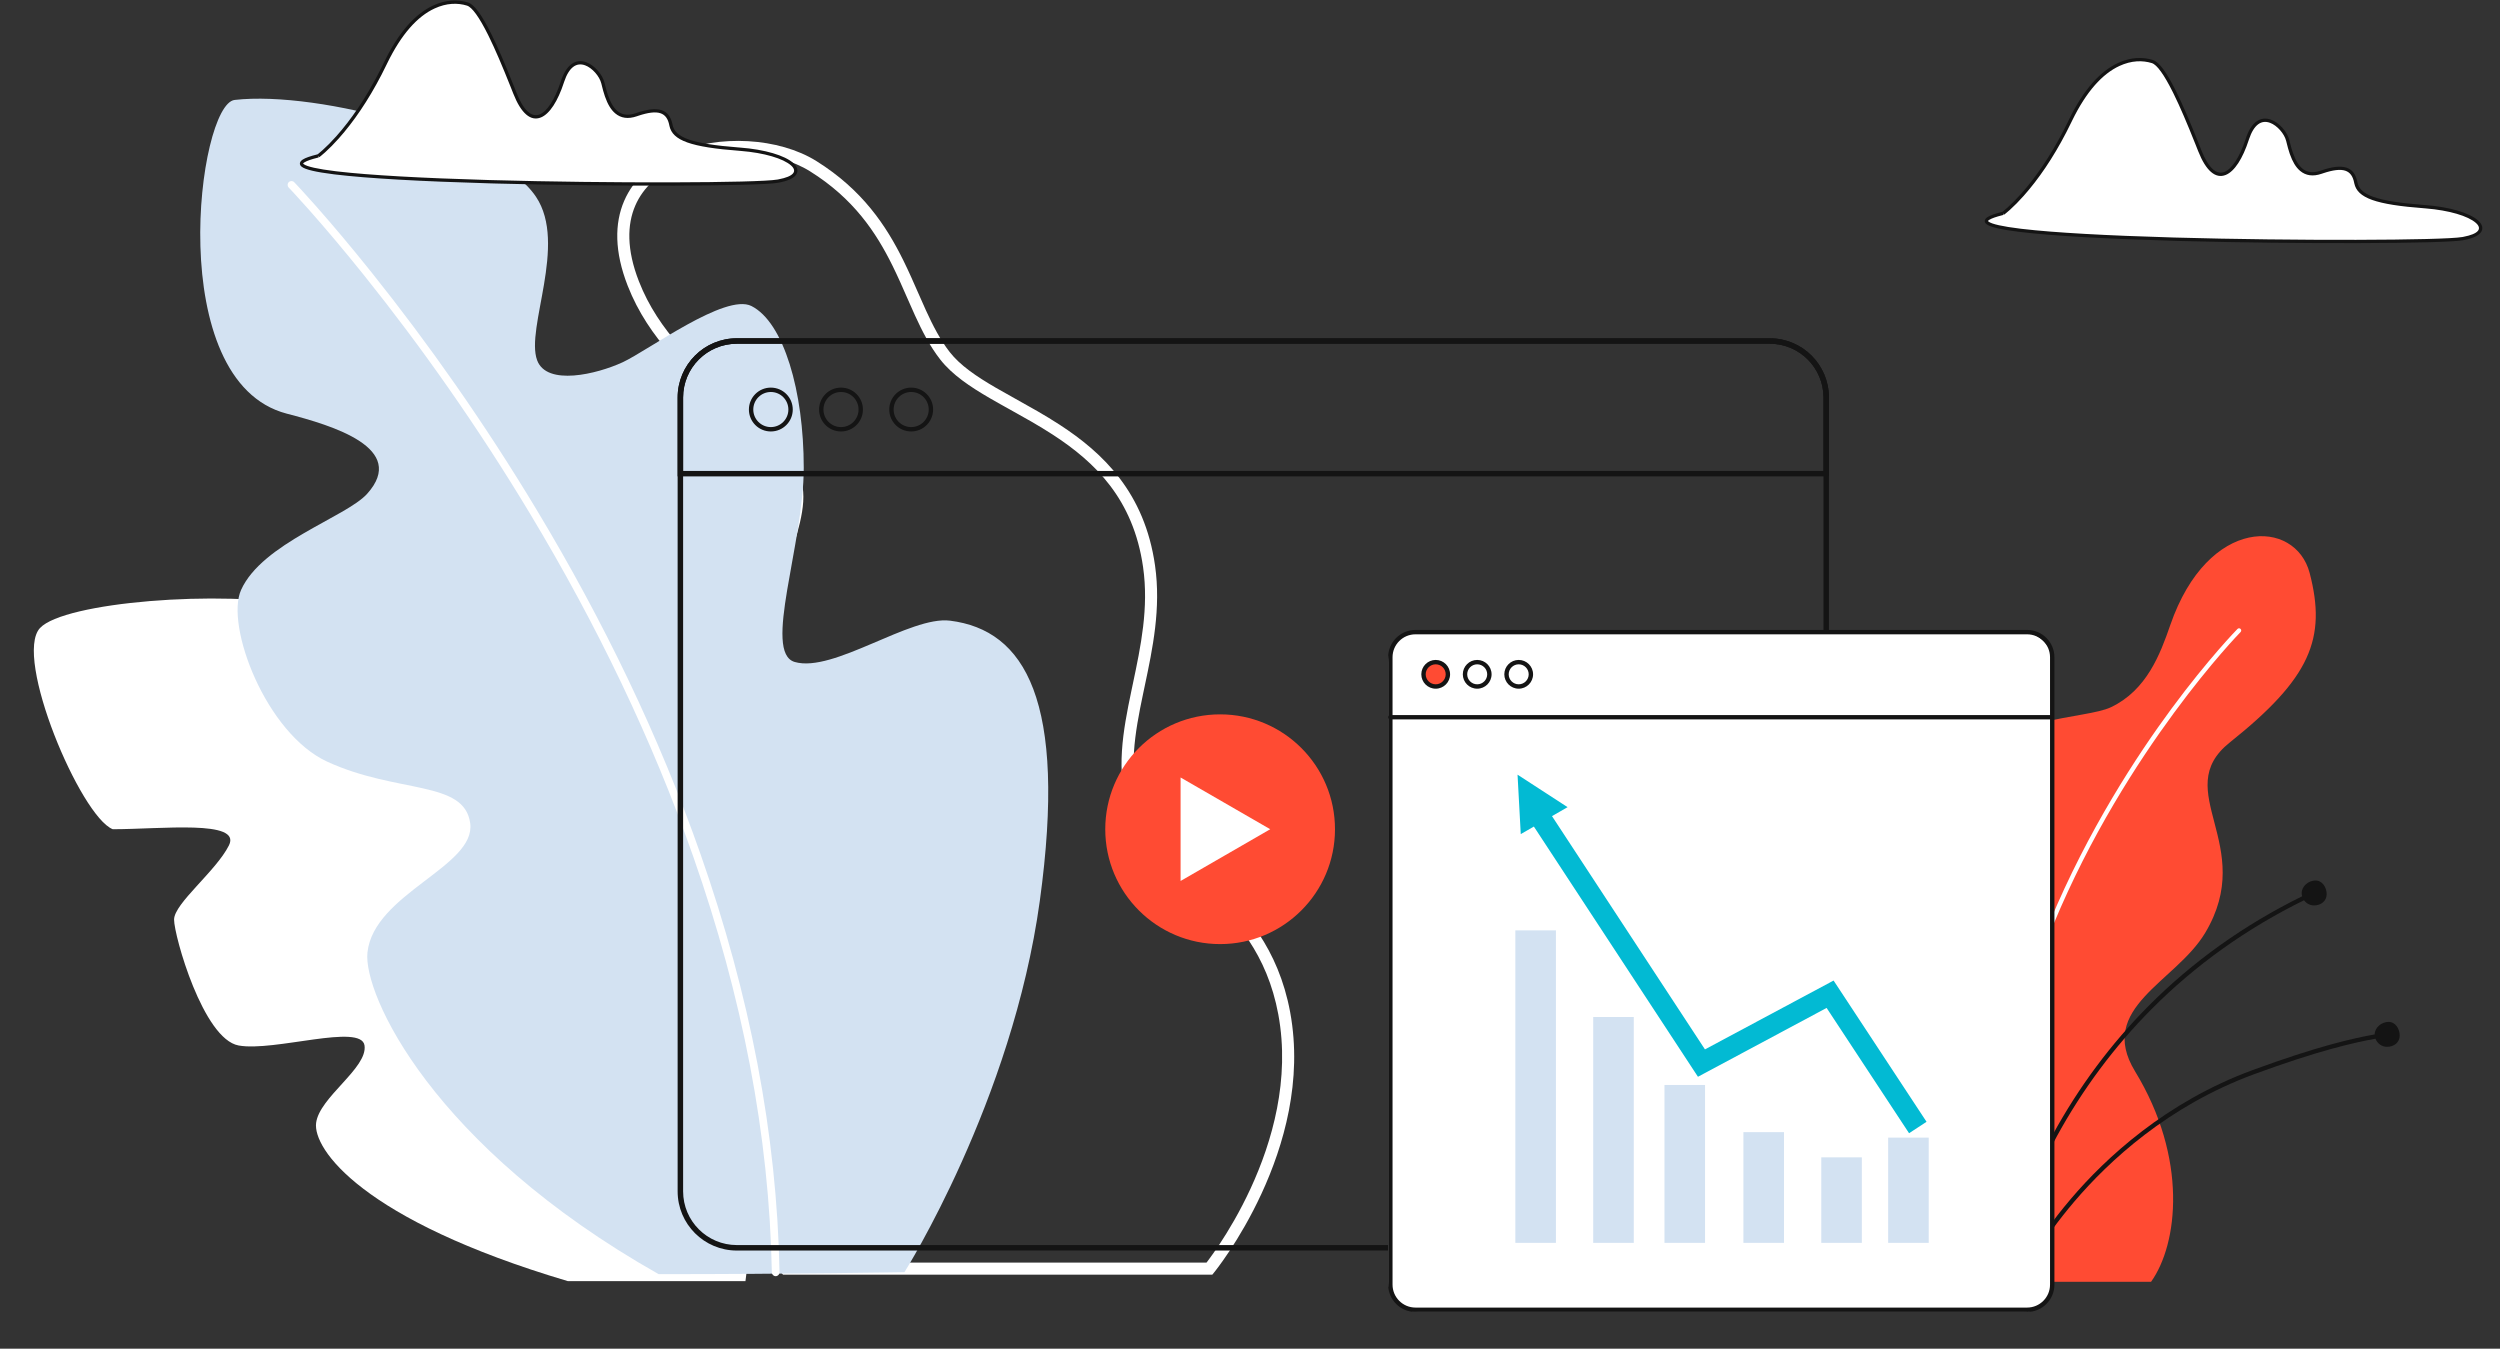 <svg viewBox="-30 240 2280 1230" fill="none" xmlns="http://www.w3.org/2000/svg" xmlns:xlink="http://www.w3.org/1999/xlink" xmlns:blush="http://design.blush" overflow="visible" width="2280px" height="1230px"><rect x="-30" y="240" width="2280" height="1230" fill="#333333" stroke="none"/><g id="Master/Backgrounds/User Interface" blush:has-customizable-colors="true" blush:viewBox="0 -6 2339.9999999999995 1452" blush:i="0"><g id="Big Plants" blush:component="Big Plants" blush:defaultValue="5" blush:width="1064" blush:height="1360" transform="matrix(-1 0 0 1 1064 49) scale(1 1)" blush:i="0.0" blush:value="2" blush:viewBox="-90.48081841432213 278.79999999999995 1156.5217391304345 1081.1999999999998"><g id="Big Plants/2" blush:viewBox="-90.48081841432213 278.79999999999995 1156.5217391304345 1081.1999999999998" blush:i="0.0.0"><g id="leafs" blush:i="0.0.0.0"><path id="Fill 4 (Stroke)" fill-rule="evenodd" clip-rule="evenodd" d="M514.671 378.608C522.067 395.79 522.658 418.491 511.316 447.554C493.383 493.509 458.263 524.573 426.021 552.555C425.464 553.039 424.908 553.521 424.352 554.003C408.984 567.337 394.213 580.152 382.94 593.473C371.204 607.342 362.803 622.273 361.488 639.635C360.624 651.065 363.264 664.161 367.184 678.1C369.648 686.863 372.738 696.342 375.957 706.214C377.847 712.011 379.782 717.943 381.659 723.947C391.944 756.825 401.076 793.446 396.202 831.356C393.065 855.754 385.798 873.153 376.82 886.828C367.784 900.592 356.901 910.779 346.032 920.792C345.688 921.108 345.345 921.424 345.001 921.74C334.61 931.307 324.096 940.986 316.437 953.336C308.382 966.323 303.596 982.02 304.412 1003.46C305.734 1038.14 326.278 1060.96 348.329 1083.82C349.665 1085.21 351.009 1086.6 352.357 1087.99C373.506 1109.83 395.754 1132.81 408.205 1167.7C424.597 1213.64 415.962 1257.72 402.969 1290.63C396.482 1307.07 388.951 1320.6 383.047 1330.02C380.097 1334.72 377.56 1338.39 375.772 1340.86C375.322 1341.48 374.919 1342.03 374.57 1342.5H-6.327C-6.895 1341.76 -7.605 1340.83 -8.44 1339.7C-10.822 1336.5 -14.22 1331.76 -18.235 1325.69C-26.271 1313.54 -36.76 1296.09 -46.553 1274.89C-66.18 1232.4 -82.77 1175.41 -71.814 1116.13C-61.68 1061.31 -32.627 1028.42 -3.566 1002.65C3.179 996.67 9.9 991.094 16.422 985.683C16.955 985.24 17.487 984.799 18.018 984.359C25.003 978.56 31.762 972.913 37.873 967.26C50.028 956.015 60.217 944.221 64.823 930.054C76.529 894.045 69.865 857.777 62.262 821.456C61.797 819.235 61.328 817.013 60.859 814.79C53.576 780.259 46.217 745.367 51.504 708.232C60.328 646.262 95.29 612.474 133.716 587.498C146.644 579.095 159.724 571.831 172.415 564.783C178.822 561.225 185.13 557.721 191.269 554.155C209.233 543.718 225.628 532.79 236.493 518.882C245.846 506.909 252.942 493.088 259.554 478.613C261.994 473.271 264.348 467.892 266.723 462.463C270.883 452.954 275.109 443.295 279.981 433.425C295.075 402.847 315.582 372.026 355.234 347.247C386.091 327.965 436.922 324.676 474.161 340.817C492.616 348.817 507.255 361.379 514.671 378.608ZM-9 1348C-13.261 1351.48 -13.263 1351.48 -13.265 1351.47L-13.27 1351.47L-13.287 1351.45L-13.345 1351.37C-13.395 1351.31 -13.466 1351.22 -13.557 1351.11C-13.659 1350.98 -13.786 1350.82 -13.938 1350.63C-14.059 1350.48 -14.196 1350.3 -14.348 1350.11C-15.033 1349.23 -16.023 1347.94 -17.268 1346.27C-19.758 1342.92 -23.272 1338.02 -27.41 1331.76C-35.68 1319.26 -46.464 1301.31 -56.539 1279.5C-76.645 1235.98 -94.167 1176.55 -82.631 1114.13C-71.868 1055.91 -40.829 1020.99 -10.864 994.422C-3.977 988.315 2.877 982.627 9.378 977.234C9.918 976.786 10.456 976.339 10.992 975.895C18 970.077 24.54 964.609 30.403 959.185C42.195 948.276 50.653 938.063 54.362 926.653C65.045 893.791 59.151 860.284 51.495 823.71C51.008 821.384 50.514 819.047 50.018 816.697C42.793 782.499 35.043 745.812 40.614 706.681C50.053 640.392 87.823 604.209 127.721 578.275C140.951 569.676 154.655 562.062 167.544 554.901C173.856 551.394 179.973 547.996 185.743 544.644C203.629 534.252 218.372 524.211 227.825 512.11C236.362 501.181 243.029 488.313 249.548 474.043C251.836 469.035 254.126 463.803 256.476 458.435C260.719 448.743 265.155 438.609 270.117 428.556C285.753 396.881 307.436 364.146 349.405 337.918C383.574 316.567 438.249 313.262 478.536 330.725C498.845 339.528 515.975 353.817 524.775 374.259C533.595 394.748 533.667 420.538 521.563 451.553C502.513 500.371 465.284 533.045 433.231 560.863C432.788 561.248 432.346 561.631 431.905 562.014C416.247 575.601 402.049 587.92 391.337 600.579C380.38 613.528 373.528 626.318 372.457 640.466C371.746 649.863 373.912 661.393 377.773 675.122C380.187 683.706 383.144 692.773 386.302 702.453C388.207 708.291 390.184 714.351 392.158 720.663C402.521 753.794 412.307 792.349 407.112 832.759C403.77 858.754 395.941 877.748 386.015 892.865C376.148 907.894 364.321 918.899 353.484 928.882L352.921 929.401C342.169 939.304 332.639 948.082 325.785 959.134C318.953 970.149 314.667 983.659 315.404 1003.04C316.549 1033.08 334.032 1053.15 356.247 1076.19C357.643 1077.64 359.057 1079.1 360.483 1080.57C381.491 1102.24 405.287 1126.8 418.565 1164.01C436.171 1213.34 426.757 1260.33 413.2 1294.67C406.412 1311.87 398.542 1326.01 392.366 1335.86C389.275 1340.79 386.602 1344.65 384.689 1347.3C383.732 1348.63 382.965 1349.65 382.43 1350.35C382.163 1350.69 381.953 1350.96 381.807 1351.15L381.707 1351.28L381.637 1351.36L381.588 1351.42L381.573 1351.44L381.568 1351.45C381.567 1351.45 381.565 1351.45 377.285 1348L381.565 1351.45L379.914 1353.5H-11.611L-13.261 1351.48L-9 1348Z" fill="white" blush:i="0.0.0.0.0"/><path id="Fill 1" fill-rule="evenodd" clip-rule="evenodd" d="M815.714 743.606C892.958 728.493 1035.69 740.247 1057.52 763.757C1081.98 790.092 1020.62 935.468 991.183 947.246C947.021 947.246 873.421 938.413 885.196 961.966C896.972 985.518 935.246 1014.96 935.246 1029.68C935.246 1044.4 908.749 1138.61 876.364 1144.49C843.981 1150.38 764.491 1123.89 761.546 1144.49C758.603 1165.1 802.764 1191.6 805.708 1215.15C808.651 1238.71 764.491 1303.47 576.071 1359.41H414.151C414.151 1359.41 384.71 1156.27 455.366 1070.9C511.305 1091.5 534.858 1094.45 534.858 1094.45C534.858 1094.45 528.968 979.629 549.576 929.581C570.185 879.531 598.007 836.164 634.358 835.963C661.596 835.814 719.977 888.477 731.752 867.868C743.528 847.26 717.436 762.834 815.714 743.606" fill="white" blush:i="0.0.0.0.1"/><path id="Fill 5" fill-rule="evenodd" clip-rule="evenodd" d="M879.989 282.14C913.627 285.985 945.489 538.882 832.439 568.257C790.603 579.127 721.719 599.731 759.189 641.366C778.275 662.57 854.937 686.357 874.131 729.009C888.752 761.494 851.466 860.069 795.41 885.729C731.227 915.105 670.554 902.328 665.172 941.785C659.792 981.242 753.12 1005.87 758.885 1059.69C762.941 1097.52 699.968 1236.17 493.327 1353.03C371.366 1353.03 269.161 1351.23 269.161 1351.23C269.161 1351.23 170.799 1195.53 145.691 1012.59C120.58 829.655 159.321 765.646 227.554 757.052C263.919 752.471 334.07 804.991 369.241 794.716C398.558 786.15 360.981 687.52 360.981 617.572C360.981 547.626 379.242 484.937 408.699 470.087C432.421 458.13 502.927 510.669 526.243 521.429C549.561 532.191 595.375 543.337 604.147 519.537C614.924 490.286 576.273 413.813 605.107 370.564C641.155 316.488 803.156 273.359 879.989 282.14" fill="#D3E2F2" blush:i="0.0.0.0.2"/><path id="Stroke 10" d="M830.612 357.098C832.006 358.438 832.049 360.654 830.709 362.047L829.465 363.357C828.843 364.017 828.153 364.753 827.396 365.565L825.795 367.29C821.942 371.457 817.497 376.361 812.507 381.985L811.824 382.756C797.075 399.406 780.671 418.807 763.018 440.79L761.89 442.197C710.212 506.678 658.531 579.762 610.297 660.009C549.863 760.553 499.226 865.224 461.601 972.674C417.268 1099.28 392.36 1225.98 390.08 1351.45C390.045 1353.38 388.45 1354.92 386.517 1354.88C384.584 1354.85 383.046 1353.25 383.081 1351.32C385.376 1225.07 410.426 1097.64 454.994 970.36C492.787 862.432 543.63 757.336 604.298 656.402C652.165 576.766 703.411 504.164 754.699 439.98L756.427 437.819C773.828 416.108 790.039 396.871 804.683 380.266L806.584 378.115C810.963 373.17 814.938 368.762 818.478 364.902L820.655 362.538C821.509 361.614 822.298 360.766 823.02 359.995L825.664 357.195C827.004 355.801 829.219 355.758 830.612 357.098Z" fill="white" blush:i="0.0.0.0.3"/></g></g></g><g id="Object" blush:component="Object" blush:defaultValue="Cloud 1" blush:width="645" blush:height="650" transform="translate(1684.59 52.419) scale(1 1)" blush:i="0.1" blush:value="Cloud 2" blush:viewBox="94.92943548387098 240.5 455.141129032258 169.00000000000014"><g id="Object/Cloud 2" blush:viewBox="94.92943548387098 240.5 455.141129032258 169.00000000000014" blush:i="0.1.0"><path id="Fill 4" fill-rule="evenodd" clip-rule="evenodd" d="M112.296 382.126C112.296 382.126 143.701 359.536 173.363 297.936C203.028 236.332 236.867 240.143 248.348 243.695C259.825 247.247 277.03 288.085 291.541 324.88C306.052 361.677 324.366 347.119 334.915 314.624C345.461 282.126 368.638 302.862 371.824 315.685C375.01 328.507 380.515 352.161 402.336 344.61C424.155 337.054 431.648 342.331 433.917 354.131C436.183 365.932 449.442 372.5 496.913 376.089C544.387 379.68 564.711 399.285 531.303 405.225C497.898 411.169 4.807 408.307 112.296 382.126" fill="white" blush:i="0.1.0.0"/><path id="Fill 4 Copy" fill-rule="evenodd" clip-rule="evenodd" d="M248.791 242.262C239.576 239.411 228.674 239.631 217.042 245.021C200.757 252.568 185.472 269.329 172.01 297.285L171.088 299.188C169.853 301.714 168.604 304.2 167.34 306.644C155.065 330.383 141.923 349.414 128.792 364.176C124.205 369.332 119.952 373.584 116.14 376.987C114.812 378.173 113.635 379.168 112.623 379.977L112.418 380.141C112.152 380.351 111.916 380.534 111.711 380.69L111.643 380.741L111.365 380.81C104.915 382.407 100.54 383.952 98.113 385.501C95.072 387.44 94.576 390.035 97.138 392.057C100.514 394.72 110.242 396.94 126.212 398.941L127.538 399.105C157.082 402.707 206.555 405.447 268.92 407.222L275.473 407.403C382.999 410.296 514.076 409.814 531.565 406.702C539.945 405.212 545.471 402.802 547.898 399.572C550.462 396.16 549.425 392.21 545.435 388.656C537.723 381.785 519.567 376.298 497.025 374.593L495.71 374.492C452.62 371.144 437.611 365.422 435.388 353.849L435.305 353.427C432.47 339.631 422.546 336.023 401.844 343.192L401.458 343.323C388.789 347.53 381.38 341.172 376.407 326.552C375.59 324.148 375.059 322.335 374.23 319.103L373.279 315.323C371.442 307.929 364.18 299.484 356.64 296.749C346.974 293.243 338.468 298.81 333.487 314.161L333.292 314.756C328.008 330.774 321.04 341.574 314.153 344.345C306.907 347.259 299.528 341.047 292.935 324.329L290.91 319.213C282.685 298.528 276.255 283.49 270.15 271.156L269.558 269.966C261.304 253.481 254.553 244.045 248.791 242.262ZM218.304 247.743C229.211 242.688 239.357 242.484 247.904 245.128C252.544 246.564 259.047 255.677 266.898 271.355L267.755 273.081C273.632 285.018 279.852 299.559 287.73 319.337L290.145 325.43C297.267 343.49 306.012 350.853 315.272 347.128C323.31 343.895 330.782 332.209 336.34 315.087L336.488 314.638C340.992 301.116 347.812 296.738 355.617 299.569C362.192 301.954 368.765 309.598 370.367 316.047C371.847 322.001 372.44 324.204 373.567 327.518L373.782 328.14C376.161 334.935 379.109 340.05 383.097 343.417C388.246 347.762 394.8 348.805 402.825 346.027L403.973 345.637C422.502 339.446 430.165 342.567 432.442 354.415L432.525 354.822C435.391 368.179 451.799 374.183 496.799 377.584L497.513 377.64C519.126 379.36 536.402 384.626 543.44 390.896C549.363 396.173 545.993 400.921 531.915 403.588L531.039 403.749C513.494 406.87 377.397 407.308 269.006 404.223L267.141 404.169C206.982 402.431 159.007 399.789 129.691 396.341L127.901 396.127C111.814 394.166 101.834 391.939 98.996 389.701C98.3 389.152 98.27 388.984 99.415 388.231L99.726 388.03L99.915 387.912C101.99 386.654 105.876 385.285 111.562 383.853L112.649 383.583L112.294 382.125L113.17 383.344L113.524 383.08C113.69 382.954 113.874 382.812 114.074 382.655L114.855 382.032C115.824 381.245 116.921 380.312 118.138 379.225L118.649 378.766C122.412 375.368 126.573 371.185 131.033 366.17C144.329 351.223 157.614 331.985 170.005 308.022C171.598 304.941 173.168 301.796 174.713 298.586L175.109 297.769C188.191 270.89 202.863 254.898 218.304 247.743Z" fill="#141414" blush:i="0.1.0.1"/></g></g><g id="Object" blush:component="Object" blush:defaultValue="Cloud 2" blush:width="645" blush:height="650" transform="translate(148 0) scale(1 1)" blush:i="0.2" blush:value="Cloud 2" blush:viewBox="94.92943548387098 240.5 455.141129032258 169.00000000000014"><g id="Object/Cloud 2" blush:viewBox="94.92943548387098 240.5 455.141129032258 169.00000000000014" blush:i="0.2.0"><path id="Fill 4" fill-rule="evenodd" clip-rule="evenodd" d="M112.296 382.126C112.296 382.126 143.701 359.536 173.363 297.936C203.028 236.332 236.867 240.143 248.348 243.695C259.825 247.247 277.03 288.085 291.541 324.88C306.052 361.677 324.366 347.119 334.915 314.624C345.461 282.126 368.638 302.862 371.824 315.685C375.01 328.507 380.515 352.161 402.336 344.61C424.155 337.054 431.648 342.331 433.917 354.131C436.183 365.932 449.442 372.5 496.913 376.089C544.387 379.68 564.711 399.285 531.303 405.225C497.898 411.169 4.807 408.307 112.296 382.126" fill="white" blush:i="0.2.0.0"/><path id="Fill 4 Copy" fill-rule="evenodd" clip-rule="evenodd" d="M248.791 242.262C239.576 239.411 228.674 239.631 217.042 245.021C200.757 252.568 185.472 269.329 172.01 297.285L171.088 299.188C169.853 301.714 168.604 304.2 167.34 306.644C155.065 330.383 141.923 349.414 128.792 364.176C124.205 369.332 119.952 373.584 116.14 376.987C114.812 378.173 113.635 379.168 112.623 379.977L112.418 380.141C112.152 380.351 111.916 380.534 111.711 380.69L111.643 380.741L111.365 380.81C104.915 382.407 100.54 383.952 98.113 385.501C95.072 387.44 94.576 390.035 97.138 392.057C100.514 394.72 110.242 396.94 126.212 398.941L127.538 399.105C157.082 402.707 206.555 405.447 268.92 407.222L275.473 407.403C382.999 410.296 514.076 409.814 531.565 406.702C539.945 405.212 545.471 402.802 547.898 399.572C550.462 396.16 549.425 392.21 545.435 388.656C537.723 381.785 519.567 376.298 497.025 374.593L495.71 374.492C452.62 371.144 437.611 365.422 435.388 353.849L435.305 353.427C432.47 339.631 422.546 336.023 401.844 343.192L401.458 343.323C388.789 347.53 381.38 341.172 376.407 326.552C375.59 324.148 375.059 322.335 374.23 319.103L373.279 315.323C371.442 307.929 364.18 299.484 356.64 296.749C346.974 293.243 338.468 298.81 333.487 314.161L333.292 314.756C328.008 330.774 321.04 341.574 314.153 344.345C306.907 347.259 299.528 341.047 292.935 324.329L290.91 319.213C282.685 298.528 276.255 283.49 270.15 271.156L269.558 269.966C261.304 253.481 254.553 244.045 248.791 242.262ZM218.304 247.743C229.211 242.688 239.357 242.484 247.904 245.128C252.544 246.564 259.047 255.677 266.898 271.355L267.755 273.081C273.632 285.018 279.852 299.559 287.73 319.337L290.145 325.43C297.267 343.49 306.012 350.853 315.272 347.128C323.31 343.895 330.782 332.209 336.34 315.087L336.488 314.638C340.992 301.116 347.812 296.738 355.617 299.569C362.192 301.954 368.765 309.598 370.367 316.047C371.847 322.001 372.44 324.204 373.567 327.518L373.782 328.14C376.161 334.935 379.109 340.05 383.097 343.417C388.246 347.762 394.8 348.805 402.825 346.027L403.973 345.637C422.502 339.446 430.165 342.567 432.442 354.415L432.525 354.822C435.391 368.179 451.799 374.183 496.799 377.584L497.513 377.64C519.126 379.36 536.402 384.626 543.44 390.896C549.363 396.173 545.993 400.921 531.915 403.588L531.039 403.749C513.494 406.87 377.397 407.308 269.006 404.223L267.141 404.169C206.982 402.431 159.007 399.789 129.691 396.341L127.901 396.127C111.814 394.166 101.834 391.939 98.996 389.701C98.3 389.152 98.27 388.984 99.415 388.231L99.726 388.03L99.915 387.912C101.99 386.654 105.876 385.285 111.562 383.853L112.649 383.583L112.294 382.125L113.17 383.344L113.524 383.08C113.69 382.954 113.874 382.812 114.074 382.655L114.855 382.032C115.824 381.245 116.921 380.312 118.138 379.225L118.649 378.766C122.412 375.368 126.573 371.185 131.033 366.17C144.329 351.223 157.614 331.985 170.005 308.022C171.598 304.941 173.168 301.796 174.713 298.586L175.109 297.769C188.191 270.89 202.863 254.898 218.304 247.743Z" fill="#141414" blush:i="0.2.0.1"/></g></g><g id="Plant" blush:component="Plant" blush:defaultValue="Plant 6" blush:width="645" blush:height="854" transform="translate(1570 555) scale(1 1)" blush:i="0.3" blush:value="Plant 5" blush:viewBox="53.75 170.79999999999995 537.4999999999999 683.1999999999999"><g id="Plant/Plant 5" blush:viewBox="53.75 170.79999999999995 537.4999999999999 683.1999999999999" blush:i="0.3.0"><g id="Leaf" blush:i="0.3.0.0"><path id="Fill 1" fill-rule="evenodd" clip-rule="evenodd" d="M142.073 854C142.073 854 38.794 792.106 59.825 680.113C72.38 613.26 114.963 616.538 139.609 565.925C155.338 533.623 131.439 446.932 180.495 389.904C226.323 336.629 301.255 341.458 325.391 329.885C357.739 314.375 370.058 281.791 379.304 255.03C413.783 155.257 493.443 157.951 506.41 207.589C522.043 267.434 507.075 303.502 433.524 362.151C378.258 406.22 459.174 455.663 411.041 535.903C384.145 580.739 311.823 604.043 347.15 662.018C395.526 741.406 386.44 819.449 361.777 854H142.073Z" fill="#FF4B33" blush:i="0.3.0.0.0"/><path id="Fill 10" fill-rule="evenodd" clip-rule="evenodd" d="M443.406 258.575C442.624 257.801 441.361 257.808 440.586 258.595C440.327 258.858 414.244 285.467 380.282 331.474C348.951 373.923 304.281 442.077 269.41 525.699C238.434 599.984 204.117 704.414 213.608 854H217.604C208.11 705.103 242.264 601.165 273.091 527.238C339.511 367.957 442.394 262.447 443.426 261.399C444.199 260.615 444.19 259.349 443.406 258.575" fill="white" blush:i="0.3.0.0.1"/><path id="Fill 4" fill-rule="evenodd" clip-rule="evenodd" d="M511.73 488C505.488 488 499.131 493.164 499.131 499.42C499.131 500.461 499.283 501.463 499.546 502.421C446.698 528.402 399.565 562.051 359.321 602.561C325.081 637.028 295.722 676.507 272.062 719.896C251.011 758.501 238.459 793.126 231.637 815.376C225.256 836.184 222.553 850.375 221.91 854H225.965C226.77 849.598 229.474 836.045 235.451 816.549C242.22 794.479 254.672 760.126 275.563 721.816C299.043 678.756 328.175 639.583 362.149 605.384C402.073 565.197 448.833 531.812 501.268 506.029C503.32 508.883 506.656 510.748 510.433 510.748C516.675 510.748 521.91 506.764 521.91 500.508C521.91 494.253 517.971 488 511.73 488" fill="#141414" blush:i="0.3.0.0.2"/><path id="Fill 7" fill-rule="evenodd" clip-rule="evenodd" d="M578.336 616.953C572.079 616.953 565.708 622.117 565.708 628.374V628.377C546.338 631.849 513.648 639.101 454.234 660.976C375.152 690.094 320.491 740.93 288.562 778.445C253.959 819.101 237.815 853.387 237.656 853.728C237.615 853.817 237.59 853.908 237.562 854H241.975C245.354 847.205 261.341 816.578 291.695 780.933C323.306 743.818 377.401 693.529 455.617 664.73C514.728 642.967 547.197 635.762 566.427 632.312C568.028 636.624 572.167 639.702 577.036 639.702C583.293 639.702 588.54 635.719 588.54 629.462C588.54 623.205 584.593 616.953 578.336 616.953" fill="#141414" blush:i="0.3.0.0.3"/></g></g></g><g id="Screen" blush:component="Screen" blush:defaultValue="Conference" blush:width="1287" blush:height="889" transform="translate(557 548.5) scale(1 1)" blush:i="0.4" blush:value="Conference" blush:viewBox="25.74000000000001 -3.221014492753625 1261.2599999999998 895.4420289855071"><g id="Screen/Conference" blush:viewBox="25.74000000000001 -3.221014492753625 1261.2599999999998 895.4420289855071" blush:i="0.4.0"><g id="Window" blush:i="0.4.0.0"><path id="Frame (Stroke)" fill-rule="evenodd" clip-rule="evenodd" d="M1027 5H85C57.938 5 36 26.938 36 54V778C36 805.062 57.938 827 85 827H1027C1054.06 827 1076 805.062 1076 778V54C1076 26.938 1054.06 5 1027 5ZM85 0C55.177 0 31 24.177 31 54V778C31 807.823 55.177 832 85 832H1027C1056.82 832 1081 807.823 1081 778V54C1081 24.177 1056.82 0 1027 0H85Z" fill="#141414" blush:i="0.4.0.0.0"/><path id="Title (Stroke)" fill-rule="evenodd" clip-rule="evenodd" d="M1027 5H85C57.938 5 36 26.938 36 54V121H1076V54C1076 26.938 1054.06 5 1027 5ZM85 0C55.177 0 31 24.177 31 54V126H1081V54C1081 24.177 1056.82 0 1027 0H85Z" fill="#141414" blush:i="0.4.0.0.1"/><g id="Buttons" blush:i="0.4.0.0.2"><path id="Assets 98 (Stroke)" fill-rule="evenodd" clip-rule="evenodd" d="M116 81C124.837 81 132 73.837 132 65C132 56.163 124.837 49 116 49C107.163 49 100 56.163 100 65C100 73.837 107.163 81 116 81ZM116 85C127.046 85 136 76.046 136 65C136 53.954 127.046 45 116 45C104.954 45 96 53.954 96 65C96 76.046 104.954 85 116 85Z" fill="#141414" blush:i="0.4.0.0.2.0"/><path id="btn (Stroke)" fill-rule="evenodd" clip-rule="evenodd" d="M180 81C188.837 81 196 73.837 196 65C196 56.163 188.837 49 180 49C171.163 49 164 56.163 164 65C164 73.837 171.163 81 180 81ZM180 85C191.046 85 200 76.046 200 65C200 53.954 191.046 45 180 45C168.954 45 160 53.954 160 65C160 76.046 168.954 85 180 85Z" fill="#141414" blush:i="0.4.0.0.2.1"/><path id="btn (Stroke)_2" fill-rule="evenodd" clip-rule="evenodd" d="M244 81C252.837 81 260 73.837 260 65C260 56.163 252.837 49 244 49C235.163 49 228 56.163 228 65C228 73.837 235.163 81 244 81ZM244 85C255.046 85 264 76.046 264 65C264 53.954 255.046 45 244 45C232.954 45 224 53.954 224 65C224 76.046 232.954 85 244 85Z" fill="#141414" blush:i="0.4.0.0.2.2"/></g></g><g id="Icon" blush:i="0.4.0.1"><g id="play" blush:i="0.4.0.1.0"><path id="Fill 12" fill-rule="evenodd" clip-rule="evenodd" d="M630.513 447.758C630.513 505.612 583.611 552.514 525.756 552.514C467.902 552.514 421 505.612 421 447.758C421 389.902 467.902 343 525.756 343C583.611 343 630.513 389.902 630.513 447.758" fill="#FF4B33" blush:i="0.4.0.1.0.0"/><path id="Fill 14" fill-rule="evenodd" clip-rule="evenodd" d="M489.691 447.758V400.562L530.563 424.159L571.436 447.758L530.563 471.355L489.691 494.952V447.758Z" fill="white" blush:i="0.4.0.1.0.1"/></g></g><rect id="Rectangle" x="679" y="268" width="607" height="620" rx="28" fill="white" blush:i="0.4.0.2"/><g id="Chat Window" blush:i="0.4.0.3"><g id="Border Box" blush:i="0.4.0.3.0"><path id="Fill 1" fill-rule="evenodd" clip-rule="evenodd" d="M703.885 270C692.369 270 683 279.369 683 290.886V863.121C683 874.638 692.369 884.007 703.885 884.007H1261.75C1273.26 884.007 1282.63 874.638 1282.63 863.121V290.886C1282.63 279.369 1273.26 270 1261.75 270H703.885ZM703.885 888.007C690.163 888.007 679 876.843 679 863.121V290.886C679 277.164 690.163 266 703.885 266H1261.75C1275.47 266 1286.63 277.164 1286.63 290.886V863.121C1286.63 876.843 1275.47 888.007 1261.75 888.007H703.885Z" fill="#141414" blush:i="0.4.0.3.0.0"/><path id="Fill 18" fill-rule="evenodd" clip-rule="evenodd" d="M1283.7 347.62H681.004C679.9 347.62 679.004 346.724 679.004 345.62C679.004 344.516 679.9 343.62 681.004 343.62H1283.7C1284.8 343.62 1285.7 344.516 1285.7 345.62C1285.7 346.724 1284.8 347.62 1283.7 347.62" fill="#141414" blush:i="0.4.0.3.0.1"/></g><g id="Button" blush:i="0.4.0.3.1"><path id="Fill 8" fill-rule="evenodd" clip-rule="evenodd" d="M760.207 297.355C755.18 297.355 751.09 301.445 751.09 306.472C751.09 311.5 755.18 315.589 760.207 315.589C765.234 315.589 769.324 311.5 769.324 306.472C769.324 301.445 765.234 297.355 760.207 297.355M760.207 319.589C752.974 319.589 747.09 313.705 747.09 306.472C747.09 299.239 752.974 293.355 760.207 293.355C767.44 293.355 773.324 299.239 773.324 306.472C773.324 313.705 767.44 319.589 760.207 319.589" fill="#141414" blush:i="0.4.0.3.1.0"/><path id="Fill 14_2" fill-rule="evenodd" clip-rule="evenodd" d="M798.052 297.355C793.025 297.355 788.934 301.445 788.934 306.472C788.934 311.5 793.025 315.589 798.052 315.589C803.079 315.589 807.169 311.5 807.169 306.472C807.169 301.445 803.079 297.355 798.052 297.355M798.052 319.589C790.819 319.589 784.934 313.705 784.934 306.472C784.934 299.239 790.819 293.355 798.052 293.355C805.285 293.355 811.169 299.239 811.169 306.472C811.169 313.705 805.285 319.589 798.052 319.589" fill="#141414" blush:i="0.4.0.3.1.1"/><g id="Active" blush:i="0.4.0.3.1.2"><path id="Fill 4" fill-rule="evenodd" clip-rule="evenodd" d="M733.476 306.472C733.476 312.612 728.498 317.589 722.359 317.589C716.219 317.589 711.242 312.612 711.242 306.472C711.242 300.332 716.219 295.355 722.359 295.355C728.498 295.355 733.476 300.332 733.476 306.472" fill="#FF4B33" blush:i="0.4.0.3.1.2.0"/><path id="Fill 6" fill-rule="evenodd" clip-rule="evenodd" d="M722.359 297.355C717.332 297.355 713.242 301.445 713.242 306.472C713.242 311.5 717.332 315.589 722.359 315.589C727.386 315.589 731.476 311.5 731.476 306.472C731.476 301.445 727.386 297.355 722.359 297.355M722.359 319.589C715.126 319.589 709.242 313.705 709.242 306.472C709.242 299.239 715.126 293.355 722.359 293.355C729.592 293.355 735.476 299.239 735.476 306.472C735.476 313.705 729.592 319.589 722.359 319.589" fill="#141414" blush:i="0.4.0.3.1.2.1"/></g></g></g><path id="Graph" fill-rule="evenodd" clip-rule="evenodd" d="M832 825V540H795V825H832ZM968 825V681H931V825H968ZM903 619V825H866V619H903ZM1040 825V724H1003V825H1040ZM1111 747V825H1074V747H1111ZM1172 825V729H1135V825H1172Z" fill="#D3E2F2" blush:i="0.4.0.4"/><path id="Up" d="M1085.23 585.76L967.917 648.539L828.417 435.807L842.626 427.631L797 398L799.933 452.2L811.89 445.319L961.528 673.513L1078.87 610.723L1154.07 725L1170 714.576L1085.23 585.76Z" fill="#02BAD3" blush:i="0.4.0.5"/></g></g></g></svg>